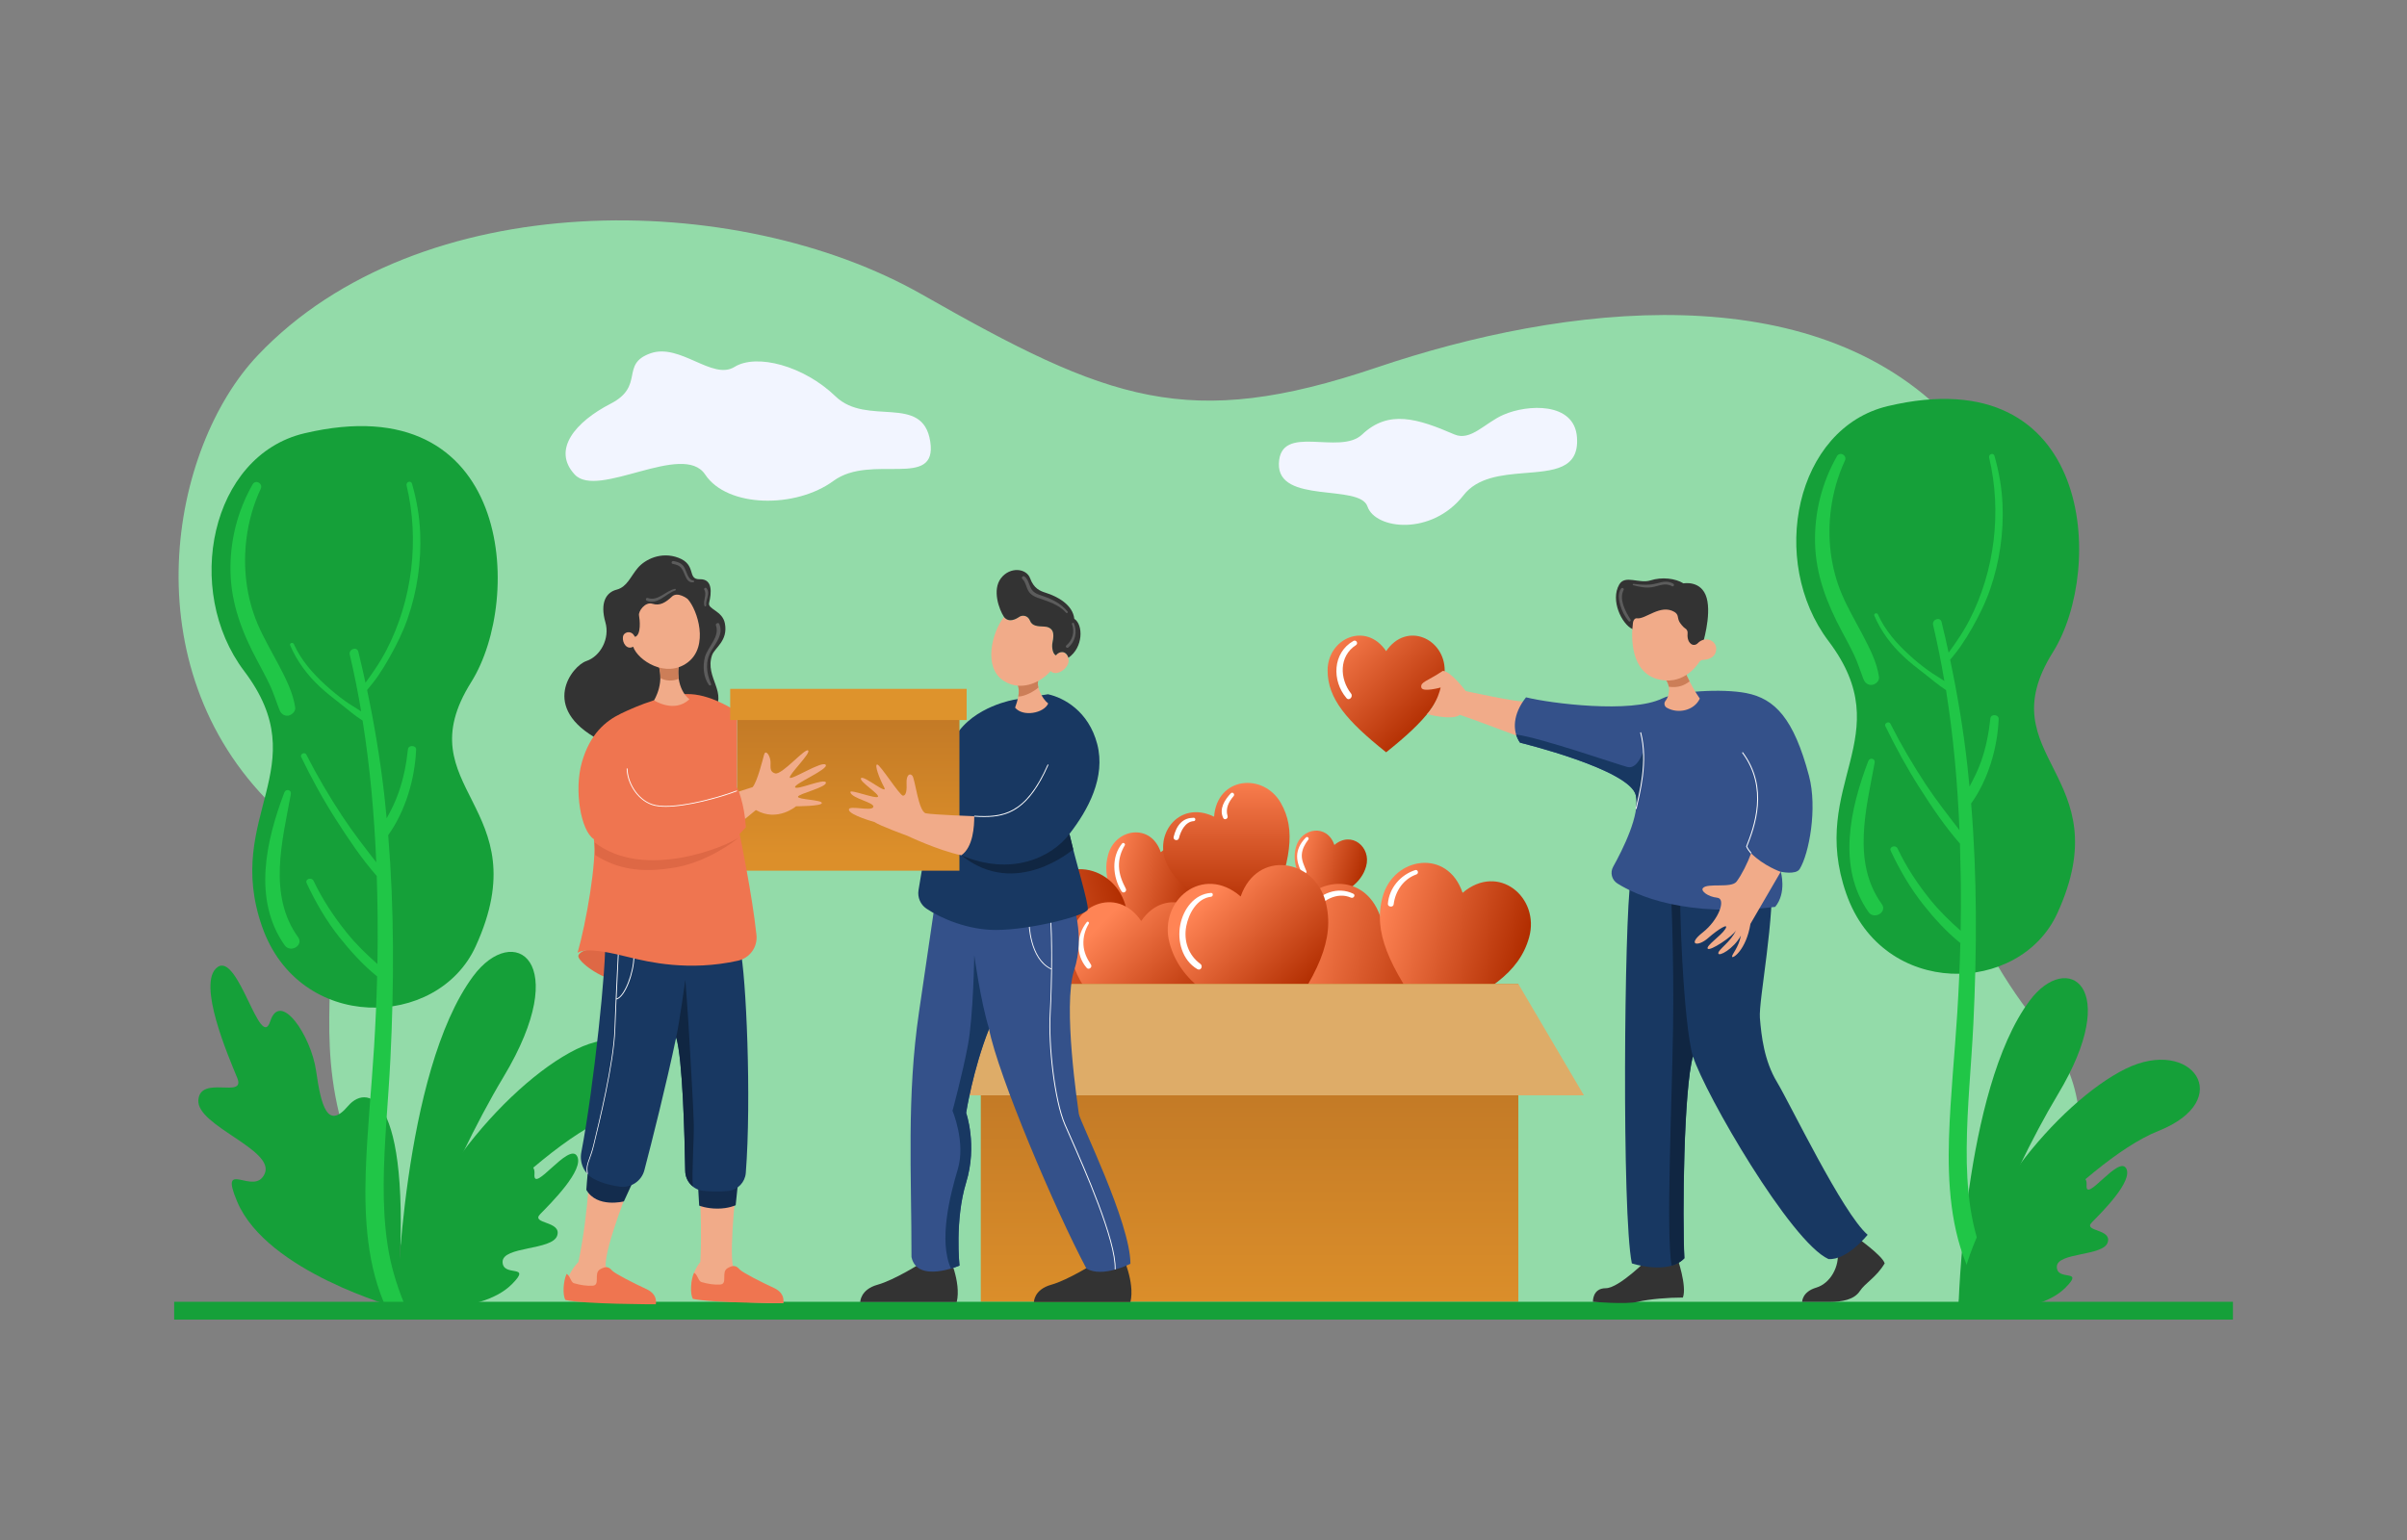 <?xml version="1.0" encoding="utf-8"?>
<!-- Generator: Adobe Illustrator 25.0.0, SVG Export Plug-In . SVG Version: 6.00 Build 0)  -->
<svg version="1.1" id="Calque_1" xmlns="http://www.w3.org/2000/svg" xmlns:xlink="http://www.w3.org/1999/xlink" x="0px" y="0px"
	 viewBox="0 0 2500 1600" style="enable-background:new 0 0 2500 1600;" xml:space="preserve">
<rect x="0" y="0" width="2500" height="1600" fill="#808080" stroke="none"/>
<style type="text/css">
	.st0{fill:#93DBA9;}
	.st1{fill:#15A039;}
	.st2{fill:#20C647;}
	.st3{fill:url(#SVGID_1_);}
	.st4{fill:#FFFFFF;}
	.st5{fill:url(#SVGID_2_);}
	.st6{fill:url(#SVGID_3_);}
	.st7{fill:url(#SVGID_4_);}
	.st8{fill:url(#SVGID_5_);}
	.st9{fill:url(#SVGID_6_);}
	.st10{fill:url(#SVGID_7_);}
	.st11{fill:url(#SVGID_8_);}
	.st12{fill:url(#SVGID_9_);}
	.st13{fill:#DEAC68;}
	.st14{fill:#333333;}
	.st15{fill:#34518A;}
	.st16{fill:#183862;}
	.st17{fill:#102642;}
	.st18{fill:#F1AB89;}
	.st19{fill:#CC7E58;}
	.st20{fill:#5C5C5C;}
	.st21{fill:url(#SVGID_10_);}
	.st22{fill:#DE6845;}
	.st23{fill:#EF7550;}
	.st24{fill:#132C4D;}
	.st25{fill:#DE932C;}
	.st26{fill:url(#SVGID_11_);}
	.st27{fill:none;stroke:#FFFFFF;stroke-miterlimit:10;}
	.st28{fill:#F2F5FF;}
</style>
<g id="Objects">
	<g>
		<path class="st0" d="M2060,1371c0,0-1165.2,0-1580,0c-252.4-270.5-49.9-389.3-197.2-534.3s-106.5-371.1-15.1-467.5
			c167.5-176.8,497.2-173,690-63.2c194.1,110.5,276.1,142.1,472.2,75.8s452.5-96.3,595.7,53.7c93.4,97.9,107.7,227.2,34.4,325.1
			s-6,228.7,66.5,315.4C2200.7,1164.8,2141.6,1321.3,2060,1371z"/>
		<g>
			<path class="st1" d="M2107.9,1039.9c39.2-52.9,97.2-15.5,29.4,97.3c-54.9,91.4-103.2,223.3-103.2,223.3
				S2039.1,1132.7,2107.9,1039.9z"/>
			<g>
				<path class="st1" d="M1960.9,421.9c-96.4,22.8-124.5,161.1-61.7,244.2c74.9,99.1-21.5,148.4,18.4,262.4
					c38,109,180.1,105.8,219.2,20.4c66.4-145-73.4-161.6-4.5-271.4C2186.4,591.1,2174.2,371.4,1960.9,421.9z"/>
				<path class="st2" d="M2067.3,746.3c-1.6,15.1-4.5,30.1-9.5,44.4c-3.3,9.4-7.6,18-12.2,26.5c-0.7-7.5-1.5-15-2.3-22.5
					c-4.1-36.7-10.2-73.1-17.8-109.2c3.7-4.7,7.6-9.2,11-14.2c4.2-6.1,8.1-12.3,11.7-18.7c7.4-13.1,14-26.3,18.9-40.6
					c9.7-28.2,14.1-58.2,12.8-88c-0.7-17.1-3.7-34-8.4-50.4c-1.1-3.7-6.4-1.7-5.5,1.9c13.3,55.9,5.9,117.6-20.5,168.8
					c-3.7,7.2-7.9,14.1-12.5,20.8c-2.9,4.3-5.9,8.7-9.1,12.9c-2.3-10.6-4.7-21.2-7.3-31.7c-1.4-5.9-10.2-2.8-8.8,3
					c4.5,19.3,8.4,38.7,11.7,58.2c-5.4-3.6-11.2-6.9-16.5-10.7c-7.2-5.2-14-10.7-20.4-16.7c-13.1-12-24.7-25.3-32.1-41.7
					c-1-2.3-4.7-1.1-3.7,1.3c6.9,16.3,17.7,30.7,30.7,42.7c6.6,6.2,13.8,11.8,21,17.3c7.4,5.7,14.5,12,22.3,17
					c0.1,0.1,0.2,0.1,0.4,0.2c7.7,48.1,12,96.9,14,145.6c-12-15.6-24.1-31-35-47.5c-13.4-20.4-25.8-41.4-36.8-63.2
					c-1.5-2.9-6.7-0.4-5.2,2.6c10.8,22.2,22.6,43.8,35.9,64.6c12.6,19.8,26.1,39.8,41.6,57.5c0.4,13.6,0.7,27.2,0.9,40.7
					c0.2,16.6,0.1,33.2-0.2,49.8c-11.2-10-21.9-20.3-31.5-32.2c-13.3-16.4-24.9-34.1-34-53.2c-2-4.3-9.1-2-7.1,2.4
					c9.2,19.7,20.2,38.6,33.7,55.7c11.3,14.3,24.2,28.5,38.6,40.1c-0.6,24.2-1.7,48.5-3.2,72.7c-2.7,43.3-7.2,86.5-8.6,129.8
					c-1.4,46.4,1.6,96.2,21.5,138.9c2.1,4.6,6.7,7.6,11.8,5.8c4.6-1.5,7.7-7.1,5.8-11.8c-7.8-19.4-13.7-39.2-16.8-59.9
					c-3.1-20.7-4.1-41.6-3.9-62.5c0.3-43,4.8-85.8,6.9-128.7c3.7-76.4,4-153.1-2.3-229.3c17.8-24.9,27.4-57.7,28.6-88
					C2075.8,742.1,2067.8,741.6,2067.3,746.3z"/>
				<path class="st2" d="M1951.6,703.3c-2.2-15.5-10-30.3-17.2-44.1c-7.2-13.7-15.1-27.1-21.2-41.4c-11.9-27.7-15.5-59-11.5-88.9
					c2.3-17.4,7.1-34.4,14.5-50.3c2.6-5.5-5.2-9.9-8.3-4.6c-15.7,27.5-23.5,58.8-22.7,90.5c0.8,32.9,12.4,62.6,27.7,91.2
					c4.4,8.2,8.8,16.3,12.8,24.7c3.9,8.2,6.5,16.8,9.8,25.3c1.5,3.8,4.9,6.5,9.2,5.8C1948.2,710.9,1952.2,707.4,1951.6,703.3z"/>
				<path class="st2" d="M1954.5,939.3c-31.3-43.5-16.2-98.8-7.4-146.9c0.8-4.5-5.2-5.7-6.7-1.6c-18.7,49.4-32.6,109.9,0.3,156.8
					C1946.6,955.9,1960.5,947.6,1954.5,939.3z"/>
			</g>
			<path class="st1" d="M2034,1360.5c0,0,126.8-153.3,207.8-185.5c81.1-32.2,35-98.6-34.2-64.5
				C2138.4,1144.7,2039.1,1261.8,2034,1360.5z"/>
			<path class="st1" d="M2034,1360.5c37.4-120,65.7-117.7,71.6-99.8s14.8,6,25.4-12.2s37.6-36.3,36.2-17c-1.4,19.3,33-31,41-17.8
				s-25.9,46.5-35.5,56.3s21.1,6.4,16.4,20.9c-4.7,14.5-53,10-52.8,25.4s29.4,1.2,8.8,21.7C2113.2,1369.9,2034,1360.5,2034,1360.5z"
				/>
		</g>
		<g>
			<path class="st1" d="M491.4,1014.3c42.1-56.8,104.3-16.6,31.6,104.5c-58.9,98.1-110.8,239.7-110.8,239.7S417.6,1114,491.4,1014.3
				z"/>
			<path class="st1" d="M412.1,1358.5c0,0,136.1-164.6,223.1-199.1c87-34.6,37.6-105.9-36.8-69.2
				C524.1,1126.9,417.5,1252.6,412.1,1358.5z"/>
			<path class="st1" d="M412.1,1358.5c18.5-219.7-29.2-234.6-50.6-209.4c-21.3,25.2-28,0-33.2-36.6c-5.3-36.6-37.1-83.8-47.6-51.5
				c-10.4,32.3-33.2-72.1-54.9-56.1s11.4,92.6,20.6,115c9.2,22.3-38.5-3.5-40.4,23.1c-1.9,26.7,79.5,51.3,69,76.2
				c-10.5,24.9-48.5-17.5-28.6,29.4C277.3,1321.6,412.1,1358.5,412.1,1358.5z"/>
			<path class="st1" d="M412.1,1358.5c40.1-128.9,70.6-126.3,76.9-107.1c6.3,19.2,15.9,6.4,27.3-13.1c11.4-19.6,40.4-39,38.8-18.2
				c-1.5,20.7,35.4-33.2,44.1-19.2c8.6,14.1-27.8,49.9-38.1,60.5c-10.3,10.5,22.7,6.9,17.6,22.4s-56.9,10.8-56.7,27.3
				s31.5,1.3,9.5,23.3C497.1,1368.6,412.1,1358.5,412.1,1358.5z"/>
			<g>
				<path class="st1" d="M316.1,450.2c-97.5,23.1-126,163-62.5,247c75.8,100.3-21.7,150.1,18.6,265.5
					c38.5,110.2,182.2,107.1,221.8,20.6c67.2-146.7-74.3-163.5-4.6-274.6C544.2,621.5,531.9,399.2,316.1,450.2z"/>
				<path class="st2" d="M423.7,778.5c-1.6,15.3-4.6,30.4-9.7,44.9c-3.3,9.5-7.6,18.2-12.4,26.8c-0.7-7.6-1.5-15.2-2.3-22.8
					c-4.2-37.1-10.3-74-18-110.5c3.8-4.7,7.7-9.3,11.1-14.3c4.2-6.1,8.2-12.5,11.8-19c7.5-13.2,14.2-26.6,19.2-41
					c9.9-28.5,14.3-58.9,13-89.1c-0.7-17.3-3.7-34.4-8.5-51c-1.1-3.7-6.5-1.8-5.6,1.9c13.5,56.6,6,119-20.8,170.8
					c-3.8,7.3-8,14.3-12.7,21.1c-3,4.4-6,8.8-9.2,13c-2.3-10.7-4.8-21.4-7.4-32.1c-1.4-5.9-10.3-2.8-8.9,3
					c4.6,19.5,8.5,39.1,11.8,58.9c-5.5-3.7-11.3-6.9-16.7-10.8c-7.2-5.2-14.1-10.9-20.7-16.9c-13.3-12.2-25-25.6-32.5-42.2
					c-1-2.3-4.8-1.1-3.8,1.3c7,16.5,17.9,31,31,43.2c6.7,6.2,14,11.9,21.2,17.5c7.4,5.7,14.6,12.2,22.6,17.2
					c0.1,0.1,0.3,0.1,0.4,0.2c7.8,48.7,12.1,98,14.2,147.3c-12.2-15.7-24.4-31.4-35.4-48.1c-13.6-20.6-26.1-41.9-37.3-63.9
					c-1.5-3-6.8-0.4-5.3,2.6c10.9,22.5,22.9,44.4,36.4,65.4c12.8,20,26.4,40.3,42.1,58.2c0.5,13.8,0.7,27.5,0.9,41.2
					c0.2,16.8,0.1,33.6-0.2,50.3c-11.4-10.1-22.2-20.5-31.9-32.6c-13.4-16.6-25.2-34.5-34.4-53.8c-2.1-4.3-9.2-2-7.2,2.4
					c9.3,19.9,20.4,39.1,34.1,56.3c11.5,14.4,24.5,28.8,39.1,40.6c-0.6,24.5-1.7,49-3.2,73.5c-2.7,43.8-7.3,87.5-8.7,131.3
					c-1.4,46.9,1.6,97.4,21.8,140.5c2.2,4.6,6.8,7.7,12,5.9c4.6-1.6,7.8-7.2,5.9-12c-7.9-19.6-13.9-39.6-17-60.6
					c-3.2-20.9-4.1-42.1-4-63.2c0.3-43.5,4.9-86.8,7-130.2c3.8-77.3,4-154.9-2.3-232c18-25.2,27.7-58.4,29-89
					C432.3,774.2,424.2,773.7,423.7,778.5z"/>
				<path class="st2" d="M306.6,735c-2.3-15.7-10.1-30.7-17.4-44.6c-7.3-13.9-15.3-27.4-21.5-41.8c-12-28.1-15.6-59.7-11.6-89.9
					c2.3-17.6,7.2-34.8,14.7-50.9c2.6-5.5-5.3-10-8.4-4.6c-15.9,27.8-23.8,59.5-23,91.5c0.8,33.3,12.5,63.3,28.1,92.3
					c4.4,8.3,8.9,16.5,12.9,25c3.9,8.3,6.5,17,9.9,25.6c1.5,3.9,4.9,6.6,9.3,5.9C303.2,742.7,307.2,739.1,306.6,735z"/>
				<path class="st2" d="M309.6,973.7c-31.6-44-16.4-100-7.5-148.7c0.8-4.6-5.3-5.8-6.8-1.6c-19,50-33,111.2,0.3,158.6
					C301.6,990.6,315.7,982.2,309.6,973.7z"/>
			</g>
		</g>
		<g>
			<g>
				<g>
					
						<linearGradient id="SVGID_1_" gradientUnits="userSpaceOnUse" x1="1133.105" y1="485.966" x2="1236.978" y2="485.966" gradientTransform="matrix(0.963 0.27 0.27 -0.963 -76.909 1069.645)">
						<stop  offset="0" style="stop-color:#FF8455"/>
						<stop  offset="1" style="stop-color:#B12D00"/>
					</linearGradient>
					<path class="st3" d="M1205.6,885.4c-10.2-30.6-47-24.8-54.6,2.4c-6.8,24.1,4.2,47.6,30.4,84c41.3-17.4,62.8-31.8,69.6-55.9
						C1258.6,888.7,1230.2,864.6,1205.6,885.4z"/>
				</g>
				<path class="st4" d="M1169.3,923.3c-3.8-7.3-6.8-14.6-7.1-23c-0.3-7.8,2-15.3,6-22c1-1.6-1.4-3.4-2.7-2
					c-11.5,13.8-9.9,34.9-0.7,49.6C1166.6,928.9,1170.8,926.3,1169.3,923.3z"/>
			</g>
			<g>
				<g>
					
						<linearGradient id="SVGID_2_" gradientUnits="userSpaceOnUse" x1="1047.769" y1="735.804" x2="1220.927" y2="735.804" gradientTransform="matrix(0.976 -0.217 -0.217 -0.976 145.44 1961.423)">
						<stop  offset="0" style="stop-color:#FF8455"/>
						<stop  offset="1" style="stop-color:#B12D00"/>
					</linearGradient>
					<path class="st5" d="M1079.1,935c-39.1-36.9-88.6,0.7-78.3,46.7c9.1,40.8,43.7,66.7,110.8,99.4c46.9-58.1,67.3-96.3,58.2-137.1
						C1159.6,898,1098.9,885,1079.1,935z"/>
				</g>
				<path class="st4" d="M1027.8,1007.6c-4.2-6.2-8.9-11.7-11.7-18.8c-2.2-5.5-3.1-11.5-3.1-17.4c0.1-12.8,4.7-24.8,13.8-33.8
					c1.9-1.9-1-4.7-3-2.9c-22.2,20.3-21.9,55.7-0.7,76.6C1025.5,1013.6,1029.8,1010.5,1027.8,1007.6z"/>
			</g>
			<g>
				<g>
					
						<linearGradient id="SVGID_3_" gradientUnits="userSpaceOnUse" x1="1150.066" y1="646.573" x2="1248.003" y2="548.636" gradientTransform="matrix(1 0 0 -1 0 1600)">
						<stop  offset="0" style="stop-color:#FF8455"/>
						<stop  offset="1" style="stop-color:#B12D00"/>
					</linearGradient>
					<path class="st6" d="M1185.3,956.9c-25.6-37.8-73.5-15.8-73.5,24.2c0,35.4,23.9,63.4,73.5,102.9
						c49.6-39.5,73.5-67.4,73.5-102.9C1258.8,941.1,1210.9,919.2,1185.3,956.9z"/>
				</g>
				<path class="st4" d="M1133.1,1002.2c-4.3-6.4-7.4-12.9-7.8-20.8c-0.4-7.7,1.6-15.2,5.6-21.8c0.8-1.3-1.2-2.8-2.1-1.6
					c-11,13.7-12,34-0.1,47.6C1130.8,1008.1,1134.9,1004.9,1133.1,1002.2z"/>
			</g>
			<g>
				<g>
					
						<linearGradient id="SVGID_4_" gradientUnits="userSpaceOnUse" x1="1273.743" y1="799.122" x2="1273.743" y2="652.575" gradientTransform="matrix(1 0 0 -1 0 1600)">
						<stop  offset="0" style="stop-color:#FF8455"/>
						<stop  offset="1" style="stop-color:#B12D00"/>
					</linearGradient>
					<path class="st7" d="M1261,848.5c-37.5-18.3-65.5,21-47.2,52.7c16.1,28.1,47.8,39.3,105.1,48c21.3-53.9,27.6-86.9,11.4-115
						C1312.1,802.5,1264.1,806.9,1261,848.5z"/>
				</g>
				<path class="st4" d="M1239.8,849.6c-5.2,0.1-9.5,1.4-13.3,5.1c-4,3.9-6.2,9.4-7.5,14.8c-0.9,3.5,4.6,4.8,5.5,1.3
					c1.8-7.4,6.6-17.2,15.4-17.7C1242.1,853,1242,849.6,1239.8,849.6z"/>
				<path class="st4" d="M1278.4,824.2c-6.4,6.8-12.5,16.2-7.9,25.7c1.3,2.6,5.3,0.7,4.5-2c-2.3-8,1.1-14.8,6.3-20.8
					C1283,825.1,1280.2,822.3,1278.4,824.2z"/>
			</g>
			<g>
				<g>
					
						<linearGradient id="SVGID_5_" gradientUnits="userSpaceOnUse" x1="1318.76" y1="552.222" x2="1394.365" y2="552.222" gradientTransform="matrix(0.963 0.27 0.27 -0.963 -76.909 1069.645)">
						<stop  offset="0" style="stop-color:#FF8455"/>
						<stop  offset="1" style="stop-color:#B12D00"/>
					</linearGradient>
					<path class="st8" d="M1385.9,877.9c-7.4-22.2-34.2-18-39.8,1.8c-4.9,17.5,3,34.7,22.1,61.1c30-12.7,45.8-23.2,50.7-40.7
						C1424.5,880.3,1403.8,862.7,1385.9,877.9z"/>
				</g>
				<path class="st4" d="M1358.8,872.4c1.3-1.6-0.8-3.8-2.4-2.3c-4.7,4.6-8.1,10.2-9,16.8c-0.9,7,1.7,13.8,4.7,20
					c1.3,2.6,5.9,0.7,4.7-2c-2.2-5.4-5-10.8-4.7-16.8C1352.4,882.3,1355.3,876.9,1358.8,872.4z"/>
			</g>
			<g>
				<g>
					
						<linearGradient id="SVGID_6_" gradientUnits="userSpaceOnUse" x1="1317.769" y1="374.868" x2="1490.93" y2="374.868" gradientTransform="matrix(0.963 0.268 0.268 -0.963 -36.767 997.662)">
						<stop  offset="0" style="stop-color:#FF8455"/>
						<stop  offset="1" style="stop-color:#B12D00"/>
					</linearGradient>
					<path class="st9" d="M1433.7,952.5c-17.1-50.9-78.4-41.2-91.1,4.2c-11.2,40.2,7.1,79.4,50.9,139.9
						c68.8-29.1,104.7-53.2,115.9-93.4C1522.1,957.8,1474.7,917.8,1433.7,952.5z"/>
				</g>
				<path class="st4" d="M1405.5,928.5c-16.3-7.8-34.1-0.5-44.4,13.3c-10.3,13.7-17.5,35.4-10.6,52c1.6,3.8,7.7,2.2,6.2-1.8
					c-5.3-14.6-0.3-31.6,7.9-44.2c8-12.1,24.1-21.6,38.5-15.2C1406,933.8,1408.3,929.8,1405.5,928.5z"/>
			</g>
			<g>
				<g>
					
						<linearGradient id="SVGID_7_" gradientUnits="userSpaceOnUse" x1="1260.761" y1="673.841" x2="1359.468" y2="575.134" gradientTransform="matrix(1 0 0 -1 0 1600)">
						<stop  offset="0" style="stop-color:#FF8455"/>
						<stop  offset="1" style="stop-color:#B12D00"/>
					</linearGradient>
					<path class="st10" d="M1288.6,931.4c-39.3-34.1-85.6,4.1-73.9,48.2c10.4,39.1,44.9,62.8,111.1,91.8
						c43.1-58,61.3-95.8,50.9-134.9C1365,892.4,1305.8,882.3,1288.6,931.4z"/>
				</g>
				<path class="st4" d="M1257.7,927.7c-17.4,1.2-28.6,17-31.8,33c-3.4,17,2,37,17.7,46.2c3.6,2.1,6.3-3.2,3.1-5.5
					c-12.5-9.1-17.5-24.1-14.6-39.2c2.5-13,11.1-28.9,25.7-30.5C1260.3,931.4,1260.3,927.5,1257.7,927.7z"/>
			</g>
			<g>
				<g>
					
						<linearGradient id="SVGID_8_" gradientUnits="userSpaceOnUse" x1="1401.075" y1="427.308" x2="1558.975" y2="427.308" gradientTransform="matrix(0.963 0.268 0.268 -0.963 -36.767 997.662)">
						<stop  offset="0" style="stop-color:#FF8455"/>
						<stop  offset="1" style="stop-color:#B12D00"/>
					</linearGradient>
					<path class="st11" d="M1519.1,927.6c-15.6-46.4-71.5-37.5-83,3.9c-10.2,36.7,6.5,72.4,46.4,127.6
						c62.7-26.5,95.5-48.5,105.7-85.2C1599.7,932.5,1556.4,895.9,1519.1,927.6z"/>
				</g>
				<path class="st4" d="M1469.8,904c-15.3,5-27,18.7-28.3,35c-0.3,3.4,5.6,4.1,6,0.6c1.7-13.8,10.1-26.3,23.6-31.1
					C1474,907.5,1472.7,903,1469.8,904z"/>
			</g>
			
				<linearGradient id="SVGID_9_" gradientUnits="userSpaceOnUse" x1="1297.85" y1="476.865" x2="1297.85" y2="235.867" gradientTransform="matrix(1 0 0 -1 0 1600)">
				<stop  offset="0" style="stop-color:#C27926"/>
				<stop  offset="1" style="stop-color:#DC8F2A"/>
			</linearGradient>
			<rect x="1018.7" y="1022.3" class="st12" width="558.3" height="330.3"/>
			<polygon class="st13" points="1577,1022.3 1018.7,1022.3 950.6,1138 1645.1,1138 			"/>
		</g>
		<rect x="180.9" y="1352.5" class="st1" width="2138.3" height="18.5"/>
		<g>
			<g>
				<g>
					<g>
						<path class="st14" d="M1165.2,1303.1c0,0,13.9,28.8,8.9,49.6c-41.7,0-100.2,0-100.2,0s0-12.9,17.9-17.9s45.7-22.8,45.7-22.8
							L1165.2,1303.1z"/>
						<path class="st14" d="M984.8,1303.1c0,0,13.9,28.8,8.9,49.6c-41.7,0-100.2,0-100.2,0s0-12.9,17.9-17.9s45.7-22.8,45.7-22.8
							L984.8,1303.1z"/>
						<path class="st15" d="M1110,920c4.6,19.8,17.5,51.6,5.6,88.3s3.9,140.9,4.9,148.9c1,7.9,53.6,113.1,53.6,155.8
							c0,0-28.8,14.9-45.7,5c-32.4-60.7-91.8-200.8-101.2-249.1c-16.9,42.7-23.8,87.3-23.8,87.3s11.9,33.7,0,72.4
							c-11.9,38.7-6.9,86.3-6.9,86.3s-43.9,18.9-49.8-8.9c0.1-86.3-5.2-166.7,7.9-255.1c13.1-88.3,19.1-131,19.1-131L1110,920
							L1110,920z"/>
						<path class="st16" d="M994.8,1214.8c8.4-28.1-5.5-60.7-5.5-60.7s10.3-37.8,16-68.2c5.7-30.4,6.6-93.4,6.6-93.4
							s6.6,48.1,15.4,76.4c-16.9,42.7-23.8,87.3-23.8,87.3s11.9,33.7,0,72.4c-11.9,38.7-6.9,86.3-6.9,86.3s-3.6,1.5-8.9,3.1
							C974.7,1289,986.7,1241.8,994.8,1214.8z"/>
						<path class="st4" d="M1068.4,958.5h0.9c0,0.4,0.3,37,22.5,47.8c0.3-22.6-0.2-44.4-1.5-56.1l0.9-0.1c2.3,20.1,1.8,70.5,0,103.1
							c-1.8,32.6,4.5,90,15.4,115.2c1.3,2.9,2.9,6.6,4.8,10.9c15.7,35.6,48.4,109.6,47.3,139.6h-0.9c1.1-29.8-31.6-103.7-47.3-139.3
							c-1.9-4.3-3.5-8-4.8-10.9c-10.9-25.3-17.3-82.9-15.4-115.6c0.8-13.4,1.3-29.8,1.5-45.9
							C1068.7,996.5,1068.4,958.9,1068.4,958.5z"/>
					</g>
					<g>
						<path class="st16" d="M954,924.9c-1.2,7.4,2,14.9,8.2,19.1c15.5,10.5,43.5,22.2,72,22.2c36.6,0,94.6-15.2,95.6-21.3
							s-12.3-49.1-19.1-78.4c19.6-25.1,37.9-59.1,28.9-93.5s-35-48.2-51.1-51.7l-34.4,5.5c0,0-42.7,6.7-61.7,38
							C976.8,790.7,959.4,891.6,954,924.9z"/>
						<path class="st17" d="M998.5,888.6c51.3,21.9,93.2,2.8,112.3-22.1l3.9,15.9C1114.7,882.4,1055.2,934.4,998.5,888.6z"/>
						<path class="st4" d="M1022.4,848.8c24.9,0,46.2-7.8,66.6-54.2l-0.8-0.4c-23,52.3-47.2,55.1-76.3,53.3l-0.1,0.9
							C1015.5,848.7,1019,848.8,1022.4,848.8z"/>
					</g>
				</g>
				<g>
					<g>
						<path class="st18" d="M1042.7,641c-12.5,16.1-21.9,52.7,0,66.5c19.9,12.6,41.1-1.3,48.5-10.3c5.8,6.4,20.2-3.2,18.6-12.2
							s-9-9.3-13.2-4.2c-3.5-1.6-4.5-9-3.5-13.5s1.3-9,0-11.6c0,0-1.6-4.5-8.4-4.8c-6.7-0.3-12.7-0.3-15-6.1s-8.1-6.1-11.3-3.9
							C1055.2,643.3,1047.8,647.4,1042.7,641z"/>
						<path class="st14" d="M1096.7,680.9c-3.5-1.6-4.5-9-3.5-13.5s1.3-9,0-11.6c0,0-1.6-4.5-8.4-4.8c-6.7-0.3-12.7-0.3-15-6.1
							s-8.1-6.1-11.3-3.9c-3.2,2.2-10.6,6.4-15.7,0c-5.1-7.7-12.5-28-3.2-40.2s26.4-10.6,30.3,0s10.2,13.2,16.3,15.1
							c12.4,3.9,28,12.5,29.6,27c9.5,6.2,9.4,29.8-6.1,40.5C1107.4,676,1100.6,676,1096.7,680.9z"/>
						<path class="st18" d="M1078.6,706.7c-2.5,6,3.3,18.9,10.1,24.2c-4.5,10.2-26.4,14.2-34.4,4.3c5.5-15.2,5.3-22.6-1.1-28.5
							C1046.7,701,1078.6,706.7,1078.6,706.7z"/>
						<path class="st19" d="M1078.5,714.3c-4.2,3.8-13.7,9.3-20.9,9.4c0.9-4.6,0.7-8.2-0.4-11.3c7.7,0.6,15.1-1.6,21.1-4.9
							C1077.8,709.4,1077.9,711.8,1078.5,714.3z"/>
					</g>
					<path class="st20" d="M1064.3,599.1c3.5,2.9,4.3,7.3,6.1,11.3c2.5,5.8,7.7,7.1,13.2,9c9.7,3.3,18.6,7.9,25.2,15.9
						c0.8,1-0.6,2.4-1.4,1.4c-7.8-8.9-19.1-11.8-29.8-15.7c-3.8-1.4-7.2-3.3-9.4-6.9c-2.5-4.2-2.8-9.2-6.4-12.7
						C1060.3,599.9,1062.7,597.7,1064.3,599.1z M1109.6,672.7c7.3-6.2,9.5-16.3,5.8-25.1c-0.5-1.1-2.5-0.4-2,0.8
						c3,8,0.7,16.7-5.8,22.1C1106,671.8,1108.1,673.9,1109.6,672.7z"/>
				</g>
			</g>
			
				<linearGradient id="SVGID_10_" gradientUnits="userSpaceOnUse" x1="2184.504" y1="859.583" x2="2184.504" y2="711.582" gradientTransform="matrix(-1 0 0 -1 3065.654 1600)">
				<stop  offset="0" style="stop-color:#C27926"/>
				<stop  offset="1" style="stop-color:#DC8F2A"/>
			</linearGradient>
			<polygon class="st21" points="765.8,904.6 996.5,904.6 996.5,721.2 765.8,721.2 			"/>
			<path class="st18" d="M908.1,854c6,4.1,34.2,14.3,34.2,14.3s31.6,15.1,56.2,20.3c12.3-8.6,13.4-30.1,13.4-40.6
				c0,0-42.4-1.5-50.2-3s-11.2-35.7-14.1-39.1c-3-3.3-6.3,0-6,7.4c0.4,7.4-0.4,13.4-3.7,13.4s-23.8-32.4-26.8-32.4
				s1.9,13.8,7.1,23.4c5.2,9.7-20.8-12.3-23.8-9.3s19.4,16.7,17.5,19.4s-29.2-8.2-28.7-4.8c1.1,6.7,26.1,10.8,23.8,15.6
				c-2.2,4.8-26.1-2.6-25.3,2.8C882.4,846.9,908.1,854,908.1,854z"/>
			<g>
				<path class="st18" d="M781.7,817.8c5-6,10.4-28.3,11.9-33.7c1.5-5.5,5.5,0,6.5,5.5s-2,11.9,5,13.9s30.8-26.3,34.2-23.8
					c3.5,2.5-20.8,25.8-18.9,28.3c2,2.5,33.7-17.9,37.2-13.4s-33.2,19.8-31.8,23.3c1.5,3.5,30.7-9.7,32-4.9c1.3,4.9-29,11.8-29,14.8
					s24.8,3.1,24.8,6.5s-26.8,3.4-26.8,3.4s-19.4,16.7-41.7,3.9l-15.9,13l-10.9-29.3L781.7,817.8z"/>
				<g>
					<g>
						<path class="st14" d="M628.8,646.6c4.8,16.7-5,35.2-19.8,40.2c-14.9,5-49.1,48.6,13.4,81.9c25.8-10.9,117.6-28.3,117.6-28.3
							c17.4-20.3-8.4-36.2-0.5-59.5c2.7-8,16.9-14.9,13.4-33.2c-2.5-13.2-18-14.6-16.4-21.3c2.5-10.3,4-25-9.7-24.6
							c-13.6,0.3-2.8-15-22.2-22.3c-17.7-6.7-34.5,1.5-42.2,10.6c-7.5,8.8-11,19.6-21.8,22.5C629.7,615.3,622.9,625.9,628.8,646.6z"
							/>
						<path class="st20" d="M699.4,582.9c4.1,0.7,7.8,1.9,10.5,5.3c3,4,4.4,14.5,10.2,14.9c1,0.1,1.3,1.6,0.2,1.8
							c-4.5,0.8-6.9-2.6-8.5-6.4c-1.1-2.7-2.2-5.5-3.9-7.9c-2.3-3.3-5.6-4-9.3-4.8C696.7,585.4,697.6,582.6,699.4,582.9z
							 M731.6,629.3c0.4,1.2,2,0.8,1.9-0.5c-0.8-6.1,4.7-12,0.3-17.7c-1-1.3-3.2,0.4-2.3,1.7C734.5,617.8,730,623.8,731.6,629.3z
							 M736.4,711.7c0.9,1.2,2.7,0.3,2.1-1.2c-4.9-11.5-6.3-23.4,0.4-34.6c5.1-8.4,12.6-17.2,8.2-27.6c-0.8-2-4.2-0.6-3.5,1.4
							c4.3,12.2-8.5,22.1-11.5,33.2C729.8,692.2,730.5,703.8,736.4,711.7z M671.9,624.2c11.3,4.6,19.6-7.5,29.4-10.7
							c1.1-0.3,0.7-2-0.4-1.7c-9.7,2.1-17.5,13.2-28.1,9.5C670.8,620.6,670.1,623.5,671.9,624.2z"/>
					</g>
					<path class="st22" d="M600.8,992.5c-2.3,4.8,19.6,22.1,36.9,25.5c3.2-7.6-2.1-32.3-2.1-32.3S605.4,982.7,600.8,992.5z"/>
					<g>
						<g>
							<path class="st18" d="M765.8,1223c0,0-8.9,74-4.4,93.2c17.3,20.7,49.4,20.7,52.1,37.7c-43.6,0-93.8-4.4-93.8-4.4
								s-6.7-20.7,7.7-38.4c2.7-54.7-3.4-107.7-3.4-107.7L765.8,1223z"/>
							<path class="st23" d="M813.5,1353.9c0,0,2.9-10-9.7-15.8c-12.7-5.8-32.6-16-35.5-19.1c-2.9-3.2-5.6-5.6-12.7-1.4
								c-7,4.2,0.7,16.5-7.7,17c-5.7,0.4-12.7-0.6-19.4-2.6c-3.2-0.9-3.9-7.7-7.6-9.7c-3.5,7.3-4.4,22.1-1.2,27.1
								C739.1,1353.9,813.5,1353.9,813.5,1353.9z"/>
						</g>
						<g>
							<path class="st18" d="M656.4,1225.5c0,0-28.8,70.8-27.3,90c14,20.7,51,21.4,51,38.4c-43.6,0-93.1-4.4-93.1-4.4
								s-3.4-20.7,13.8-38.4c11.3-54.7,12.1-107.7,12.1-107.7L656.4,1225.5z"/>
							<path class="st23" d="M681.1,1355.1c0,0,2.9-10-9.7-15.8c-12.7-5.8-32.6-16-35.5-19.1c-2.9-3.2-5.6-5.6-12.7-1.4
								c-7,4.2,0.7,16.5-7.7,17c-5.7,0.4-12.7-0.6-19.4-2.6c-3.2-0.9-3.9-7.7-7.6-9.7c-3.5,7.3-4.4,22.1-1.2,27.1
								C606.7,1355.1,681.1,1355.1,681.1,1355.1z"/>
						</g>
						<g>
							<path class="st24" d="M766.2,1232.2c0-0.2-2.1,20-2.1,20s-7.4,3.5-18.9,3.5s-19-3.1-19-3.1l-1.1-19.4L766.2,1232.2z"/>
							<path class="st24" d="M657,1228.6l-9,19.6c0,0-28,7.2-39-12c0.7-11.4,2.1-23.5,2.1-23.5L657,1228.6z"/>
							<path class="st16" d="M768.8,986.1c6.2,26.3,11.8,156,5.8,232.6c-0.8,9.6-8.2,17.4-17.8,18.6c-9.7,1.1-19,0.7-26.6-0.1
								c-10.4-1.2-18.3-10-18.5-20.5c-0.6-35.7-2.6-116.6-9.4-138.9c-10.2,48.7-25.3,108.5-33,137.9c-2.9,11.3-13.9,18.7-25.5,17.2
								c-8.3-1.1-18-3.4-26.7-7.9c-10.1-5.3-15.5-16.6-13.3-27.9c12.8-66.6,26.6-197.4,24.6-222
								C687.5,966.9,768.8,986.1,768.8,986.1z"/>
							<path class="st17" d="M716.2,1082.8c1.6,29.9,4,67.8,4.4,85.7c0.3,15.3-2.2,50-1,64.1c-4.8-3.8-7.8-9.6-7.9-16.1
								c-0.6-35.7-2.6-116.6-9.4-138.9c3.5-15.6,9.5-59.7,9.5-59.7S714.6,1052.9,716.2,1082.8z"/>
							<path class="st4" d="M611.9,1203.7c1.2-3.4,2.8-7.7,4.4-14.2l0.4-1.7c5-20.7,20.4-83.7,21.5-117.7
								c1.2-34.6,3.7-81.4,3.7-81.9h0.9c0,0.3-1.3,23.5-2.4,49.3c8.4-2.7,17.5-27.6,17.5-43.2h0.9c0,15-8.9,41.6-18.5,44.1
								c-0.5,10.6-0.9,21.7-1.3,31.7c-1.2,34-16.5,97.1-21.6,117.8l-0.4,1.7c-1.6,6.6-3.1,10.9-4.4,14.3c-2.1,5.7-3.2,8.9-2,15.7
								l-0.9,0.2C608.6,1212.8,609.8,1209.5,611.9,1203.7z"/>
						</g>
					</g>
					<path class="st23" d="M765.8,818.4c0,0,7.4,15.8,8.9,41.1l-6.5,6.9c0,0,13.2,63.7,17.5,105.1c1.3,12.4-6.9,23.8-19.1,26.6
						c-51.1,11.4-93.6,1.2-111.6-3.2c-20.3-5-45.2-10.9-55.1-5c8.9-30.8,20.3-96.3,16.9-118.1c-13.4-8.4-20.8-50.6-12.4-79.9
						c8.4-29.3,24.3-42.7,40.7-50.6c16.4-7.9,48.6-21.4,72.4-20.1c23.8,1.3,48.1,18.4,48.1,18.4v78.8H765.8z"/>
					<g>
						<path class="st18" d="M706.7,686.8c-4.2,7.1-3.5,29.8,9.4,39.7c-15.9,14.9-36.8,1.1-36.8,1.1s12.5-19.5,3.1-40.8
							C692.8,681.8,706.7,686.8,706.7,686.8z"/>
						<path class="st19" d="M705,705.2c-6.4,2.7-13.2,2.5-19.1-0.7c0.1-5.5-0.8-11.5-3.5-17.7c10.4-5,24.3,0,24.3,0
							C704.7,690.3,703.8,697.5,705,705.2z"/>
						<path class="st18" d="M647,661.8c-0.8,6.1,4.1,13.8,10.6,10.1c5,14.4,34.2,33.2,56.6,16.4s10.4-54.6,0-66
							c0,0-10.4-8.2-16.4-2.4c-6.1,5.8-12.4,9.9-20.1,7.4c-7.7-2.5-14.9,8-14,12.1c0.8,4.1,2.5,20.1-4.1,22.3
							c-0.6-0.7-1.1-1.5-1.5-2.1C655,655,647.7,656.4,647,661.8z"/>
					</g>
					<path class="st4" d="M651.8,798.4c0,13.6,9.8,31.7,25.6,37.1c19.1,6.6,66-5.9,88-14.3v0.9c-17.9,6.8-51.5,16.1-74,16.1
						c-5.6,0-10.5-0.6-14.3-1.9c-16.2-5.6-26.2-24-26.2-37.9L651.8,798.4L651.8,798.4z"/>
					<path class="st22" d="M767.8,869.8c-11.4,8.8-97.9,45.9-150.3,5.4c0.6,6.7,0.6,13.1,0.6,13.1c22,14.1,47.1,19.4,84.1,12.8
						C734.6,895.3,762.8,874.3,767.8,869.8z"/>
				</g>
			</g>
			<rect x="758.4" y="715.7" class="st25" width="245.6" height="32.4"/>
		</g>
		<g>
			<g>
				<g>
					
						<linearGradient id="SVGID_11_" gradientUnits="userSpaceOnUse" x1="1384.475" y1="952.493" x2="1486.229" y2="850.739" gradientTransform="matrix(1 0 0 -1 0 1600)">
						<stop  offset="0" style="stop-color:#FF8455"/>
						<stop  offset="1" style="stop-color:#B12D00"/>
					</linearGradient>
					<path class="st26" d="M1439.7,676.5c-21.2-31.2-60.8-13.1-60.8,20c0,29.3,19.8,52.4,60.8,85.1c41-32.7,60.8-55.8,60.8-85.1
						C1500.5,663.4,1460.9,645.3,1439.7,676.5z"/>
				</g>
				<path class="st4" d="M1405.7,665.9c-21.8,12.4-22.5,41.5-7.2,59.4c2.8,3.3,7.3-1.5,4.7-4.8c-11.9-15.2-12.6-38.9,5.1-50.2
					C1411.1,668.5,1408.6,664.3,1405.7,665.9z"/>
			</g>
			<g>
				<path class="st18" d="M1585.4,729c-9.7,0.8-63-11-63-11s-15.4-20.7-23.8-21c-16.1,10.8-23.4,11.4-22.4,17.1
					c0.9,5.6,20.1,0.2,20.1,0.2s-1.2,6.3-5.2,14.3c-5.1,10.1-8.9,13.3-8.9,13.3s26.1,7.1,34.1,0.8c11.2,3.6,63.9,23.5,63.9,23.5
					L1585.4,729z"/>
				<g>
					<path class="st14" d="M1927.9,1285.2c0,0,27.4,19.3,29.6,27.4c-8.9,14.8-20,20-25.9,28.9s-18.5,11.1-31.1,11.1s-28.7,0-28.7,0
						s-0.2-10.4,14.6-14.8c14.8-4.4,24.4-22.2,22.2-37.8S1927.9,1285.2,1927.9,1285.2z"/>
					<path class="st14" d="M1742,1306.6c0,0,10.4,29.6,5.9,41.5c-15.6,0-34.1,1.5-46.7,4.4s-46.7,0-46.7,0s-0.7-14.1,13.3-14.1
						c14.1,0,45.2-31.8,45.2-31.8H1742z"/>
					<g>
						<path class="st16" d="M1693.6,914.7c-6.5,38.7-9.3,346.8,1.3,397.9c0,0,37.5,12.5,54.6-5.3c-2.2-43.7-0.7-176.4,8.9-209.7
							c12.6,39.3,101.5,192.7,140.7,210.5c19.3,1.5,40.7-25.2,40.7-25.2c-25.9-22.2-80.7-136.4-94.1-158.6s-16.3-48.1-17.8-66.7
							c-1.5-18.5,16.3-105.3,11.9-155.6C1733.1,905.1,1693.6,914.7,1693.6,914.7z"/>
						<path class="st17" d="M1745.4,917h-10.2c0,0,3.7,73.6,2.5,151.7c-1.3,81.6-7.4,212.4-1.5,246.3c4.9-1.4,9.5-3.9,13.2-7.7
							c-2.2-43.7-0.7-176.4,8.9-209.7C1748.1,1062.1,1743.7,933.1,1745.4,917z"/>
					</g>
				</g>
				<g>
					<path class="st15" d="M1679.9,917.9c-5.9-3.7-7.8-11.4-4.4-17.4c9.8-17.6,28.2-54.2,23.6-74.2c-6.2-26.9-120.3-54.7-120.3-54.7
						c-8.6-12.3-7.3-30.2,6.2-47.1c25.3,6.3,109.1,17,141.4,1.2c15.5-7.6,62.5-10.5,87.4-5.6c29.8,5.9,49.3,26.4,65.1,86
						c8.9,33.6,0.1,80.9-9.7,96.8c-3.9,6.3-19.6,2.8-19.6,2.8s6.4,21.6-5.8,36.5C1750.5,953.5,1699.9,930.5,1679.9,917.9z"/>
					<path class="st16" d="M1706.3,781.7c0,0-5.6,17.7-15.9,15.2c-9.7-2.4-89-30.1-115.8-33.8c0.9,3,2.3,5.9,4.1,8.5
						c0,0,114.1,27.7,120.3,54.7c1.1,4.7,0.9,10.4-0.2,16.4l0,0C1705.8,811.7,1708.8,790.8,1706.3,781.7z"/>
				</g>
				<path class="st18" d="M1818.8,886.5c-3.8,10.3-9.6,22-15.1,29.4c-5.4,7.3-30.3,1.1-35,6.8c-2.5,3,5.3,9,14.9,10
					c9.5,1,1.7,22.9-15,36s-5.2,15.4,5.5,5.9c10.7-9.4,22.3-16.4,17.8-9.3c-4.5,7.1-20.2,17.3-18.2,20.3c2.1,3.1,25.9-12.6,29.4-19
					c-5.5,12.2-18.5,19.8-18.4,23.8s15.9-4.4,23.5-18.4c-2.5,12.8-9.6,19.6-9.2,22s14.6-6.8,19.1-34.2c16.1-27.8,31.4-54,31.4-54
					S1831.7,899.6,1818.8,886.5z"/>
				<path class="st27" d="M1699.3,840.4c3.4-15.8,12.7-48.6,4.7-79.5"/>
				<path class="st27" d="M1818.8,886.5c-1.9-2.2-3.5-4.5-4.7-7c7.9-19.9,23.3-60.9-4.4-97.8"/>
				<g>
					<path class="st14" d="M1695.4,653.5c-10.9-5.1-23.1-29.8-13.6-46.2c6.1-10.5,20.6-0.5,32.5-4.3s25.9-2.1,34.2,3.1
						c0,0,18.8-3.6,24.1,15.1c5.3,18.7-4.6,49.5-4.6,49.5l-21.1,13.5L1695.4,653.5"/>
					<path class="st18" d="M1727.6,703.3c7.2,6.4,7.8,17.6,2.2,24.9c-1.8,2.3-1.2,5.6,1.4,7.1c11.5,6.6,28.4,3.1,34.3-9.5
						c-10.2-14.5-17.2-32-17.2-32L1727.6,703.3z"/>
					<path class="st19" d="M1733.3,713.5c4.5,0.6,8.7,0.5,13-0.9c3.3-1.1,6.1-2.8,8.6-4.7c-4.1-8-6.6-14.2-6.6-14.2l-20.7,9.6
						C1730.7,706,1732.6,709.7,1733.3,713.5z"/>
					<path class="st18" d="M1700.1,642.4c-2.1-0.3-3.7,2.1-4,4.3c-2.3,16.4-2.1,51.4,25.5,58.9c24.5,6.6,38.9-11.1,43.3-17.7
						c0.9-1.4,2.4-2.2,4-2.3c4.2-0.2,12.2-1.6,13.5-9.7c1.6-10.3-11.2-15.9-19.2-7.5c-1.8,1.8-4.6,2.2-6.7,0.7
						c-3.8-2.7-4-7.9-3.7-11.3c0.2-2-0.8-4-2.6-5c-1.3-0.7-5.1-4.6-6.5-8s-0.3-6.5-4.7-9.1C1724.5,627.3,1709.2,643.7,1700.1,642.4z
						"/>
					<path class="st20" d="M1691.6,645.4c-4.1-4.9-7.1-10.7-8.8-16.9c-1.5-5.5-2.7-12.1,0.9-17c1.1-1.5,3.5-0.3,2.6,1.5
						c-4.9,9.9,2,22.4,7.3,30.8C1694.3,645.1,1692.5,646.5,1691.6,645.4z M1738,606.5c-5.2-3.3-10.9-2.2-16.5-0.6
						c-8.6,2.4-16,1.8-24.9,0.7c-0.9-0.1-1.2,1.1-0.3,1.4c6.3,1.7,12.8,3.1,19.3,2.1c7.1-1.1,14.1-5.2,21-1
						C1738.2,609.9,1739.5,607.5,1738,606.5z"/>
				</g>
			</g>
		</g>
		<path class="st28" d="M675.6,367.1c-31.9,11.3-5.5,33.9-41.5,52.4c-36.1,18.6-61.2,47.6-37.2,73.5c24,25.9,112.5-34.6,135.5,0
			c22.9,34.6,94,35.5,133.3,6.6c39.3-28.8,108.2,9.4,100.5-40.8c-7.7-50.3-65.6-15.3-98.4-47c-32.8-31.7-81.9-44.8-104.9-30.6
			C740,395.5,706.4,356.2,675.6,367.1z"/>
		<path class="st28" d="M1414.8,451.4c-23.5,22.3-85.1-12.3-86.5,30.2s83.9,20.7,92,44.6c8.2,24,66.7,30.8,99.8-11.7
			c14.3-18.4,39.1-21,62.2-22.9c30.4-2.5,58.1-3.6,55.6-37.3c-2.7-37-51.7-34.2-76.3-23.4c-19.3,8.4-34,27.7-50.9,20.5
			C1472.5,434.9,1442.3,425.3,1414.8,451.4z"/>
	</g>
</g>
</svg>
